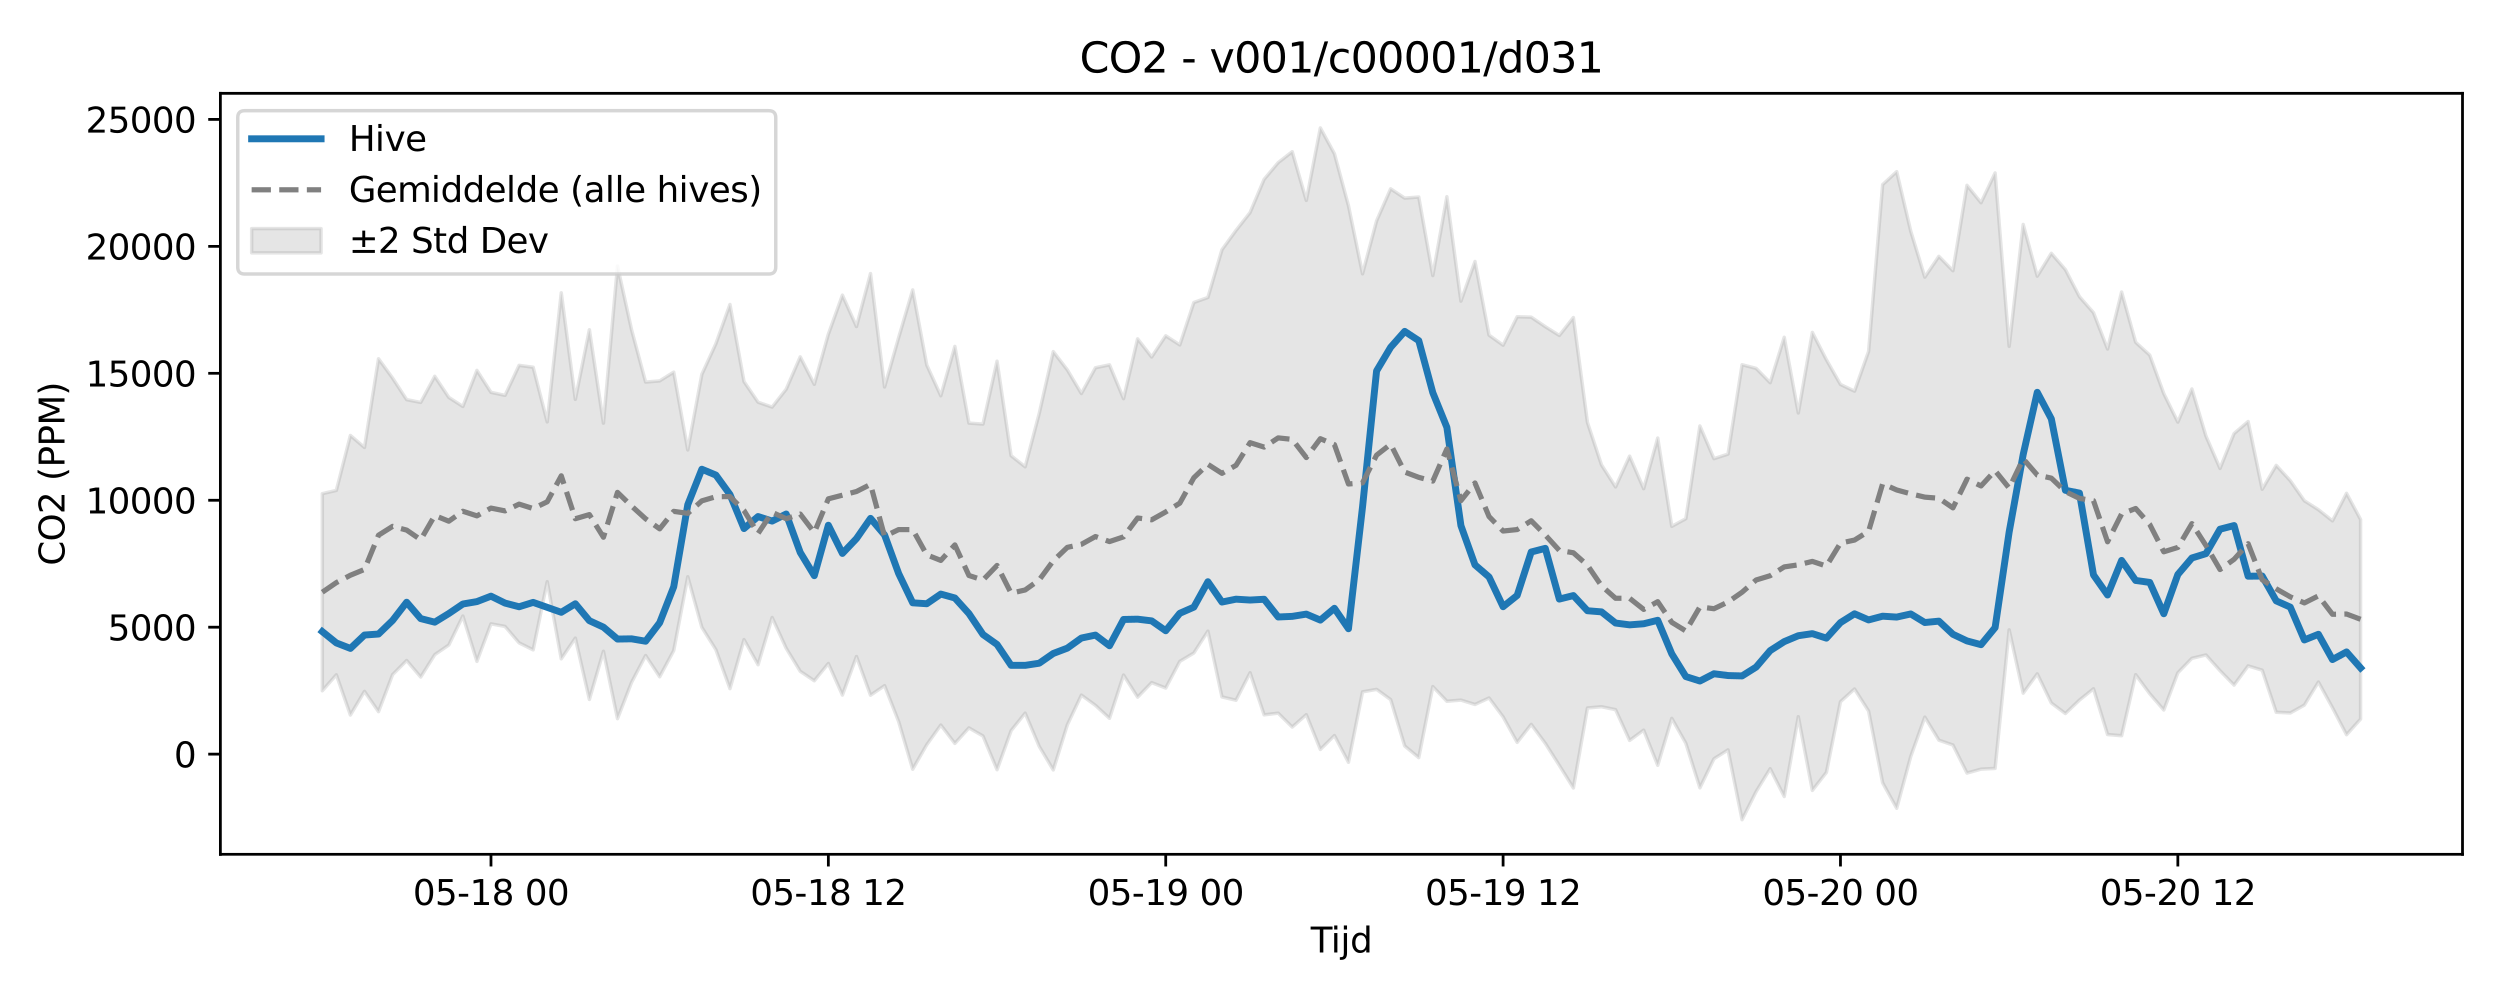 <?xml version="1.0" encoding="utf-8" standalone="no"?>
<!DOCTYPE svg PUBLIC "-//W3C//DTD SVG 1.1//EN"
  "http://www.w3.org/Graphics/SVG/1.1/DTD/svg11.dtd">
<svg xmlns:xlink="http://www.w3.org/1999/xlink" width="720pt" height="288pt" viewBox="0 0 720 288" xmlns="http://www.w3.org/2000/svg" version="1.1">
 <defs>
  <style type="text/css">*{stroke-linejoin: round; stroke-linecap: butt}</style>
 </defs>
 <g id="figure_1">
  <g id="patch_1">
   <path d="M 0 288 
L 720 288 
L 720 0 
L 0 0 
z
" style="fill: #ffffff"/>
  </g>
  <g id="axes_1">
   <g id="patch_2">
    <path d="M 63.47 246.04 
L 709.2 246.04 
L 709.2 26.88 
L 63.47 26.88 
z
" style="fill: #ffffff"/>
   </g>
   <g id="FillBetweenPolyCollection_1">
    <defs>
     <path id="m72b18e88ac" d="M 92.821 -145.824 
L 92.821 -89.055 
L 96.87 -93.659 
L 100.918 -82.068 
L 104.967 -88.889 
L 109.015 -83.044 
L 113.064 -93.699 
L 117.112 -97.769 
L 121.161 -93.007 
L 125.209 -99.449 
L 129.258 -102.237 
L 133.306 -110.585 
L 137.354 -97.53 
L 141.403 -108.329 
L 145.451 -107.587 
L 149.5 -102.848 
L 153.548 -100.839 
L 157.597 -120.483 
L 161.645 -98.254 
L 165.694 -104.23 
L 169.742 -86.56 
L 173.791 -100.439 
L 177.839 -81.02 
L 181.888 -91.46 
L 185.936 -99.202 
L 189.984 -93.084 
L 194.033 -100.635 
L 198.081 -121.901 
L 202.13 -107.332 
L 206.178 -100.878 
L 210.227 -89.664 
L 214.275 -103.794 
L 218.324 -96.547 
L 222.372 -110.166 
L 226.421 -101.303 
L 230.469 -94.665 
L 234.518 -91.937 
L 238.566 -96.917 
L 242.615 -87.817 
L 246.663 -98.923 
L 250.711 -87.777 
L 254.76 -90.524 
L 258.808 -80.199 
L 262.857 -66.461 
L 266.905 -73.517 
L 270.954 -79.181 
L 275.002 -73.886 
L 279.051 -78.369 
L 283.099 -76.031 
L 287.148 -66.316 
L 291.196 -77.562 
L 295.245 -82.614 
L 299.293 -73.052 
L 303.341 -66.254 
L 307.39 -79.234 
L 311.438 -87.808 
L 315.487 -84.859 
L 319.535 -81.122 
L 323.584 -93.588 
L 327.632 -87.216 
L 331.681 -91.41 
L 335.729 -89.843 
L 339.778 -97.516 
L 343.826 -99.936 
L 347.875 -106.224 
L 351.923 -87.286 
L 355.972 -86.328 
L 360.02 -94.248 
L 364.068 -82.12 
L 368.117 -82.609 
L 372.165 -78.605 
L 376.214 -82.175 
L 380.262 -72.155 
L 384.311 -76.164 
L 388.359 -68.456 
L 392.408 -88.748 
L 396.456 -89.458 
L 400.505 -86.519 
L 404.553 -73.166 
L 408.602 -69.797 
L 412.65 -90.266 
L 416.698 -86.031 
L 420.747 -86.37 
L 424.795 -85.11 
L 428.844 -86.986 
L 432.892 -81.545 
L 436.941 -74.192 
L 440.989 -79.374 
L 445.038 -73.929 
L 449.086 -67.56 
L 453.135 -61.059 
L 457.183 -84.101 
L 461.232 -84.454 
L 465.28 -83.622 
L 469.329 -74.751 
L 473.377 -77.722 
L 477.425 -67.595 
L 481.474 -81.113 
L 485.522 -73.929 
L 489.571 -61.102 
L 493.619 -69.465 
L 497.668 -72.034 
L 501.716 -51.922 
L 505.765 -60.014 
L 509.813 -66.614 
L 513.862 -58.599 
L 517.91 -81.599 
L 521.959 -60.363 
L 526.007 -65.543 
L 530.055 -85.899 
L 534.104 -89.575 
L 538.152 -83.207 
L 542.201 -62.55 
L 546.249 -55.211 
L 550.298 -70.146 
L 554.346 -81.474 
L 558.395 -74.827 
L 562.443 -73.436 
L 566.492 -65.36 
L 570.54 -66.485 
L 574.589 -66.693 
L 578.637 -106.612 
L 582.686 -88.374 
L 586.734 -93.929 
L 590.782 -85.542 
L 594.831 -82.501 
L 598.879 -86.371 
L 602.928 -89.632 
L 606.976 -76.45 
L 611.025 -76.111 
L 615.073 -93.694 
L 619.122 -88.212 
L 623.17 -83.514 
L 627.219 -94.234 
L 631.267 -98.406 
L 635.316 -99.361 
L 639.364 -94.85 
L 643.412 -90.69 
L 647.461 -96.217 
L 651.509 -94.987 
L 655.558 -82.861 
L 659.606 -82.663 
L 663.655 -84.932 
L 667.703 -91.57 
L 671.752 -84.173 
L 675.8 -76.395 
L 679.849 -80.91 
L 679.849 -138.381 
L 679.849 -138.381 
L 675.8 -145.929 
L 671.752 -137.996 
L 667.703 -141.203 
L 663.655 -143.785 
L 659.606 -149.553 
L 655.558 -153.973 
L 651.509 -147.088 
L 647.461 -166.603 
L 643.412 -163.147 
L 639.364 -153.09 
L 635.316 -162.413 
L 631.267 -175.978 
L 627.219 -166.436 
L 623.17 -174.653 
L 619.122 -185.731 
L 615.073 -189.414 
L 611.025 -203.903 
L 606.976 -187.479 
L 602.928 -197.944 
L 598.879 -202.563 
L 594.831 -210.353 
L 590.782 -215.051 
L 586.734 -208.463 
L 582.686 -223.364 
L 578.637 -188.247 
L 574.589 -238.2 
L 570.54 -229.614 
L 566.492 -234.632 
L 562.443 -210.027 
L 558.395 -214.175 
L 554.346 -208.177 
L 550.298 -221.421 
L 546.249 -238.566 
L 542.201 -234.833 
L 538.152 -186.787 
L 534.104 -175.344 
L 530.055 -177.281 
L 526.007 -184.387 
L 521.959 -192.275 
L 517.91 -169.054 
L 513.862 -190.867 
L 509.813 -177.779 
L 505.765 -181.912 
L 501.716 -182.961 
L 497.668 -157.22 
L 493.619 -155.908 
L 489.571 -165.325 
L 485.522 -138.614 
L 481.474 -136.411 
L 477.425 -161.848 
L 473.377 -147.257 
L 469.329 -156.633 
L 465.28 -147.765 
L 461.232 -154.11 
L 457.183 -166.331 
L 453.135 -196.543 
L 449.086 -191.392 
L 445.038 -193.918 
L 440.989 -196.663 
L 436.941 -196.776 
L 432.892 -188.581 
L 428.844 -191.485 
L 424.795 -212.697 
L 420.747 -201.266 
L 416.698 -231.356 
L 412.65 -208.63 
L 408.602 -231.254 
L 404.553 -230.943 
L 400.505 -233.622 
L 396.456 -224.385 
L 392.408 -209.137 
L 388.359 -228.761 
L 384.311 -243.737 
L 380.262 -251.158 
L 376.214 -230.273 
L 372.165 -244.318 
L 368.117 -241.168 
L 364.068 -236.359 
L 360.02 -226.787 
L 355.972 -221.652 
L 351.923 -216.065 
L 347.875 -202.329 
L 343.826 -200.881 
L 339.778 -188.663 
L 335.729 -191.295 
L 331.681 -185.186 
L 327.632 -190.414 
L 323.584 -173.18 
L 319.535 -182.927 
L 315.487 -182.089 
L 311.438 -174.662 
L 307.39 -181.482 
L 303.341 -186.734 
L 299.293 -168.914 
L 295.245 -153.559 
L 291.196 -156.76 
L 287.148 -183.981 
L 283.099 -165.867 
L 279.051 -166.149 
L 275.002 -188.239 
L 270.954 -174.011 
L 266.905 -182.89 
L 262.857 -204.506 
L 258.808 -190.762 
L 254.76 -176.538 
L 250.711 -209.213 
L 246.663 -193.962 
L 242.615 -203.001 
L 238.566 -191.752 
L 234.518 -177.324 
L 230.469 -185.228 
L 226.421 -175.91 
L 222.372 -170.759 
L 218.324 -172.167 
L 214.275 -178.106 
L 210.227 -200.317 
L 206.178 -189.018 
L 202.13 -180.179 
L 198.081 -158.406 
L 194.033 -180.827 
L 189.984 -178.303 
L 185.936 -177.964 
L 181.888 -193.054 
L 177.839 -211.368 
L 173.791 -166.115 
L 169.742 -193.038 
L 165.694 -172.988 
L 161.645 -203.676 
L 157.597 -166.486 
L 153.548 -182.236 
L 149.5 -182.776 
L 145.451 -174.138 
L 141.403 -175.008 
L 137.354 -181.33 
L 133.306 -170.932 
L 129.258 -173.553 
L 125.209 -179.624 
L 121.161 -172.102 
L 117.112 -172.906 
L 113.064 -179.115 
L 109.015 -184.678 
L 104.967 -159.123 
L 100.918 -162.596 
L 96.87 -146.766 
L 92.821 -145.824 
z
" style="stroke: #808080; stroke-opacity: 0.2"/>
    </defs>
    <g clip-path="url(#p573c118b3b)">
     <use xlink:href="#m72b18e88ac" x="0" y="288" style="fill: #808080; fill-opacity: 0.2; stroke: #808080; stroke-opacity: 0.2"/>
    </g>
   </g>
   <g id="matplotlib.axis_1">
    <g id="xtick_1">
     <g id="line2d_1">
      <defs>
       <path id="mfa27323610" d="M 0 0 
L 0 3.5 
" style="stroke: #000000; stroke-width: 0.8"/>
      </defs>
      <g>
       <use xlink:href="#mfa27323610" x="141.403" y="246.04" style="stroke: #000000; stroke-width: 0.8"/>
      </g>
     </g>
     <g id="text_1">
      <!-- 05-18 00 -->
      <g transform="translate(118.922 260.638) scale(0.1 -0.1)">
       <defs>
        <path id="DejaVuSans-30" d="M 2034 4250 
Q 1547 4250 1301 3770 
Q 1056 3291 1056 2328 
Q 1056 1369 1301 889 
Q 1547 409 2034 409 
Q 2525 409 2770 889 
Q 3016 1369 3016 2328 
Q 3016 3291 2770 3770 
Q 2525 4250 2034 4250 
z
M 2034 4750 
Q 2819 4750 3233 4129 
Q 3647 3509 3647 2328 
Q 3647 1150 3233 529 
Q 2819 -91 2034 -91 
Q 1250 -91 836 529 
Q 422 1150 422 2328 
Q 422 3509 836 4129 
Q 1250 4750 2034 4750 
z
" transform="scale(0.016)"/>
        <path id="DejaVuSans-35" d="M 691 4666 
L 3169 4666 
L 3169 4134 
L 1269 4134 
L 1269 2991 
Q 1406 3038 1543 3061 
Q 1681 3084 1819 3084 
Q 2600 3084 3056 2656 
Q 3513 2228 3513 1497 
Q 3513 744 3044 326 
Q 2575 -91 1722 -91 
Q 1428 -91 1123 -41 
Q 819 9 494 109 
L 494 744 
Q 775 591 1075 516 
Q 1375 441 1709 441 
Q 2250 441 2565 725 
Q 2881 1009 2881 1497 
Q 2881 1984 2565 2268 
Q 2250 2553 1709 2553 
Q 1456 2553 1204 2497 
Q 953 2441 691 2322 
L 691 4666 
z
" transform="scale(0.016)"/>
        <path id="DejaVuSans-2d" d="M 313 2009 
L 1997 2009 
L 1997 1497 
L 313 1497 
L 313 2009 
z
" transform="scale(0.016)"/>
        <path id="DejaVuSans-31" d="M 794 531 
L 1825 531 
L 1825 4091 
L 703 3866 
L 703 4441 
L 1819 4666 
L 2450 4666 
L 2450 531 
L 3481 531 
L 3481 0 
L 794 0 
L 794 531 
z
" transform="scale(0.016)"/>
        <path id="DejaVuSans-38" d="M 2034 2216 
Q 1584 2216 1326 1975 
Q 1069 1734 1069 1313 
Q 1069 891 1326 650 
Q 1584 409 2034 409 
Q 2484 409 2743 651 
Q 3003 894 3003 1313 
Q 3003 1734 2745 1975 
Q 2488 2216 2034 2216 
z
M 1403 2484 
Q 997 2584 770 2862 
Q 544 3141 544 3541 
Q 544 4100 942 4425 
Q 1341 4750 2034 4750 
Q 2731 4750 3128 4425 
Q 3525 4100 3525 3541 
Q 3525 3141 3298 2862 
Q 3072 2584 2669 2484 
Q 3125 2378 3379 2068 
Q 3634 1759 3634 1313 
Q 3634 634 3220 271 
Q 2806 -91 2034 -91 
Q 1263 -91 848 271 
Q 434 634 434 1313 
Q 434 1759 690 2068 
Q 947 2378 1403 2484 
z
M 1172 3481 
Q 1172 3119 1398 2916 
Q 1625 2713 2034 2713 
Q 2441 2713 2670 2916 
Q 2900 3119 2900 3481 
Q 2900 3844 2670 4047 
Q 2441 4250 2034 4250 
Q 1625 4250 1398 4047 
Q 1172 3844 1172 3481 
z
" transform="scale(0.016)"/>
        <path id="DejaVuSans-20" transform="scale(0.016)"/>
       </defs>
       <use xlink:href="#DejaVuSans-30"/>
       <use xlink:href="#DejaVuSans-35" transform="translate(63.623 0)"/>
       <use xlink:href="#DejaVuSans-2d" transform="translate(127.246 0)"/>
       <use xlink:href="#DejaVuSans-31" transform="translate(163.33 0)"/>
       <use xlink:href="#DejaVuSans-38" transform="translate(226.953 0)"/>
       <use xlink:href="#DejaVuSans-20" transform="translate(290.576 0)"/>
       <use xlink:href="#DejaVuSans-30" transform="translate(322.363 0)"/>
       <use xlink:href="#DejaVuSans-30" transform="translate(385.986 0)"/>
      </g>
     </g>
    </g>
    <g id="xtick_2">
     <g id="line2d_2">
      <g>
       <use xlink:href="#mfa27323610" x="238.566" y="246.04" style="stroke: #000000; stroke-width: 0.8"/>
      </g>
     </g>
     <g id="text_2">
      <!-- 05-18 12 -->
      <g transform="translate(216.086 260.638) scale(0.1 -0.1)">
       <defs>
        <path id="DejaVuSans-32" d="M 1228 531 
L 3431 531 
L 3431 0 
L 469 0 
L 469 531 
Q 828 903 1448 1529 
Q 2069 2156 2228 2338 
Q 2531 2678 2651 2914 
Q 2772 3150 2772 3378 
Q 2772 3750 2511 3984 
Q 2250 4219 1831 4219 
Q 1534 4219 1204 4116 
Q 875 4013 500 3803 
L 500 4441 
Q 881 4594 1212 4672 
Q 1544 4750 1819 4750 
Q 2544 4750 2975 4387 
Q 3406 4025 3406 3419 
Q 3406 3131 3298 2873 
Q 3191 2616 2906 2266 
Q 2828 2175 2409 1742 
Q 1991 1309 1228 531 
z
" transform="scale(0.016)"/>
       </defs>
       <use xlink:href="#DejaVuSans-30"/>
       <use xlink:href="#DejaVuSans-35" transform="translate(63.623 0)"/>
       <use xlink:href="#DejaVuSans-2d" transform="translate(127.246 0)"/>
       <use xlink:href="#DejaVuSans-31" transform="translate(163.33 0)"/>
       <use xlink:href="#DejaVuSans-38" transform="translate(226.953 0)"/>
       <use xlink:href="#DejaVuSans-20" transform="translate(290.576 0)"/>
       <use xlink:href="#DejaVuSans-31" transform="translate(322.363 0)"/>
       <use xlink:href="#DejaVuSans-32" transform="translate(385.986 0)"/>
      </g>
     </g>
    </g>
    <g id="xtick_3">
     <g id="line2d_3">
      <g>
       <use xlink:href="#mfa27323610" x="335.729" y="246.04" style="stroke: #000000; stroke-width: 0.8"/>
      </g>
     </g>
     <g id="text_3">
      <!-- 05-19 00 -->
      <g transform="translate(313.249 260.638) scale(0.1 -0.1)">
       <defs>
        <path id="DejaVuSans-39" d="M 703 97 
L 703 672 
Q 941 559 1184 500 
Q 1428 441 1663 441 
Q 2288 441 2617 861 
Q 2947 1281 2994 2138 
Q 2813 1869 2534 1725 
Q 2256 1581 1919 1581 
Q 1219 1581 811 2004 
Q 403 2428 403 3163 
Q 403 3881 828 4315 
Q 1253 4750 1959 4750 
Q 2769 4750 3195 4129 
Q 3622 3509 3622 2328 
Q 3622 1225 3098 567 
Q 2575 -91 1691 -91 
Q 1453 -91 1209 -44 
Q 966 3 703 97 
z
M 1959 2075 
Q 2384 2075 2632 2365 
Q 2881 2656 2881 3163 
Q 2881 3666 2632 3958 
Q 2384 4250 1959 4250 
Q 1534 4250 1286 3958 
Q 1038 3666 1038 3163 
Q 1038 2656 1286 2365 
Q 1534 2075 1959 2075 
z
" transform="scale(0.016)"/>
       </defs>
       <use xlink:href="#DejaVuSans-30"/>
       <use xlink:href="#DejaVuSans-35" transform="translate(63.623 0)"/>
       <use xlink:href="#DejaVuSans-2d" transform="translate(127.246 0)"/>
       <use xlink:href="#DejaVuSans-31" transform="translate(163.33 0)"/>
       <use xlink:href="#DejaVuSans-39" transform="translate(226.953 0)"/>
       <use xlink:href="#DejaVuSans-20" transform="translate(290.576 0)"/>
       <use xlink:href="#DejaVuSans-30" transform="translate(322.363 0)"/>
       <use xlink:href="#DejaVuSans-30" transform="translate(385.986 0)"/>
      </g>
     </g>
    </g>
    <g id="xtick_4">
     <g id="line2d_4">
      <g>
       <use xlink:href="#mfa27323610" x="432.892" y="246.04" style="stroke: #000000; stroke-width: 0.8"/>
      </g>
     </g>
     <g id="text_4">
      <!-- 05-19 12 -->
      <g transform="translate(410.412 260.638) scale(0.1 -0.1)">
       <use xlink:href="#DejaVuSans-30"/>
       <use xlink:href="#DejaVuSans-35" transform="translate(63.623 0)"/>
       <use xlink:href="#DejaVuSans-2d" transform="translate(127.246 0)"/>
       <use xlink:href="#DejaVuSans-31" transform="translate(163.33 0)"/>
       <use xlink:href="#DejaVuSans-39" transform="translate(226.953 0)"/>
       <use xlink:href="#DejaVuSans-20" transform="translate(290.576 0)"/>
       <use xlink:href="#DejaVuSans-31" transform="translate(322.363 0)"/>
       <use xlink:href="#DejaVuSans-32" transform="translate(385.986 0)"/>
      </g>
     </g>
    </g>
    <g id="xtick_5">
     <g id="line2d_5">
      <g>
       <use xlink:href="#mfa27323610" x="530.055" y="246.04" style="stroke: #000000; stroke-width: 0.8"/>
      </g>
     </g>
     <g id="text_5">
      <!-- 05-20 00 -->
      <g transform="translate(507.575 260.638) scale(0.1 -0.1)">
       <use xlink:href="#DejaVuSans-30"/>
       <use xlink:href="#DejaVuSans-35" transform="translate(63.623 0)"/>
       <use xlink:href="#DejaVuSans-2d" transform="translate(127.246 0)"/>
       <use xlink:href="#DejaVuSans-32" transform="translate(163.33 0)"/>
       <use xlink:href="#DejaVuSans-30" transform="translate(226.953 0)"/>
       <use xlink:href="#DejaVuSans-20" transform="translate(290.576 0)"/>
       <use xlink:href="#DejaVuSans-30" transform="translate(322.363 0)"/>
       <use xlink:href="#DejaVuSans-30" transform="translate(385.986 0)"/>
      </g>
     </g>
    </g>
    <g id="xtick_6">
     <g id="line2d_6">
      <g>
       <use xlink:href="#mfa27323610" x="627.219" y="246.04" style="stroke: #000000; stroke-width: 0.8"/>
      </g>
     </g>
     <g id="text_6">
      <!-- 05-20 12 -->
      <g transform="translate(604.738 260.638) scale(0.1 -0.1)">
       <use xlink:href="#DejaVuSans-30"/>
       <use xlink:href="#DejaVuSans-35" transform="translate(63.623 0)"/>
       <use xlink:href="#DejaVuSans-2d" transform="translate(127.246 0)"/>
       <use xlink:href="#DejaVuSans-32" transform="translate(163.33 0)"/>
       <use xlink:href="#DejaVuSans-30" transform="translate(226.953 0)"/>
       <use xlink:href="#DejaVuSans-20" transform="translate(290.576 0)"/>
       <use xlink:href="#DejaVuSans-31" transform="translate(322.363 0)"/>
       <use xlink:href="#DejaVuSans-32" transform="translate(385.986 0)"/>
      </g>
     </g>
    </g>
    <g id="text_7">
     <!-- Tijd -->
     <g transform="translate(377.485 274.317) scale(0.1 -0.1)">
      <defs>
       <path id="DejaVuSans-54" d="M -19 4666 
L 3928 4666 
L 3928 4134 
L 2272 4134 
L 2272 0 
L 1638 0 
L 1638 4134 
L -19 4134 
L -19 4666 
z
" transform="scale(0.016)"/>
       <path id="DejaVuSans-69" d="M 603 3500 
L 1178 3500 
L 1178 0 
L 603 0 
L 603 3500 
z
M 603 4863 
L 1178 4863 
L 1178 4134 
L 603 4134 
L 603 4863 
z
" transform="scale(0.016)"/>
       <path id="DejaVuSans-6a" d="M 603 3500 
L 1178 3500 
L 1178 -63 
Q 1178 -731 923 -1031 
Q 669 -1331 103 -1331 
L -116 -1331 
L -116 -844 
L 38 -844 
Q 366 -844 484 -692 
Q 603 -541 603 -63 
L 603 3500 
z
M 603 4863 
L 1178 4863 
L 1178 4134 
L 603 4134 
L 603 4863 
z
" transform="scale(0.016)"/>
       <path id="DejaVuSans-64" d="M 2906 2969 
L 2906 4863 
L 3481 4863 
L 3481 0 
L 2906 0 
L 2906 525 
Q 2725 213 2448 61 
Q 2172 -91 1784 -91 
Q 1150 -91 751 415 
Q 353 922 353 1747 
Q 353 2572 751 3078 
Q 1150 3584 1784 3584 
Q 2172 3584 2448 3432 
Q 2725 3281 2906 2969 
z
M 947 1747 
Q 947 1113 1208 752 
Q 1469 391 1925 391 
Q 2381 391 2643 752 
Q 2906 1113 2906 1747 
Q 2906 2381 2643 2742 
Q 2381 3103 1925 3103 
Q 1469 3103 1208 2742 
Q 947 2381 947 1747 
z
" transform="scale(0.016)"/>
      </defs>
      <use xlink:href="#DejaVuSans-54"/>
      <use xlink:href="#DejaVuSans-69" transform="translate(57.959 0)"/>
      <use xlink:href="#DejaVuSans-6a" transform="translate(85.742 0)"/>
      <use xlink:href="#DejaVuSans-64" transform="translate(113.525 0)"/>
     </g>
    </g>
   </g>
   <g id="matplotlib.axis_2">
    <g id="ytick_1">
     <g id="line2d_7">
      <defs>
       <path id="me5b6207fb0" d="M 0 0 
L -3.5 0 
" style="stroke: #000000; stroke-width: 0.8"/>
      </defs>
      <g>
       <use xlink:href="#me5b6207fb0" x="63.47" y="217.197" style="stroke: #000000; stroke-width: 0.8"/>
      </g>
     </g>
     <g id="text_8">
      <!-- 0 -->
      <g transform="translate(50.108 220.996) scale(0.1 -0.1)">
       <use xlink:href="#DejaVuSans-30"/>
      </g>
     </g>
    </g>
    <g id="ytick_2">
     <g id="line2d_8">
      <g>
       <use xlink:href="#me5b6207fb0" x="63.47" y="180.635" style="stroke: #000000; stroke-width: 0.8"/>
      </g>
     </g>
     <g id="text_9">
      <!-- 5000 -->
      <g transform="translate(31.02 184.434) scale(0.1 -0.1)">
       <use xlink:href="#DejaVuSans-35"/>
       <use xlink:href="#DejaVuSans-30" transform="translate(63.623 0)"/>
       <use xlink:href="#DejaVuSans-30" transform="translate(127.246 0)"/>
       <use xlink:href="#DejaVuSans-30" transform="translate(190.869 0)"/>
      </g>
     </g>
    </g>
    <g id="ytick_3">
     <g id="line2d_9">
      <g>
       <use xlink:href="#me5b6207fb0" x="63.47" y="144.074" style="stroke: #000000; stroke-width: 0.8"/>
      </g>
     </g>
     <g id="text_10">
      <!-- 10000 -->
      <g transform="translate(24.657 147.873) scale(0.1 -0.1)">
       <use xlink:href="#DejaVuSans-31"/>
       <use xlink:href="#DejaVuSans-30" transform="translate(63.623 0)"/>
       <use xlink:href="#DejaVuSans-30" transform="translate(127.246 0)"/>
       <use xlink:href="#DejaVuSans-30" transform="translate(190.869 0)"/>
       <use xlink:href="#DejaVuSans-30" transform="translate(254.492 0)"/>
      </g>
     </g>
    </g>
    <g id="ytick_4">
     <g id="line2d_10">
      <g>
       <use xlink:href="#me5b6207fb0" x="63.47" y="107.512" style="stroke: #000000; stroke-width: 0.8"/>
      </g>
     </g>
     <g id="text_11">
      <!-- 15000 -->
      <g transform="translate(24.657 111.312) scale(0.1 -0.1)">
       <use xlink:href="#DejaVuSans-31"/>
       <use xlink:href="#DejaVuSans-35" transform="translate(63.623 0)"/>
       <use xlink:href="#DejaVuSans-30" transform="translate(127.246 0)"/>
       <use xlink:href="#DejaVuSans-30" transform="translate(190.869 0)"/>
       <use xlink:href="#DejaVuSans-30" transform="translate(254.492 0)"/>
      </g>
     </g>
    </g>
    <g id="ytick_5">
     <g id="line2d_11">
      <g>
       <use xlink:href="#me5b6207fb0" x="63.47" y="70.951" style="stroke: #000000; stroke-width: 0.8"/>
      </g>
     </g>
     <g id="text_12">
      <!-- 20000 -->
      <g transform="translate(24.657 74.75) scale(0.1 -0.1)">
       <use xlink:href="#DejaVuSans-32"/>
       <use xlink:href="#DejaVuSans-30" transform="translate(63.623 0)"/>
       <use xlink:href="#DejaVuSans-30" transform="translate(127.246 0)"/>
       <use xlink:href="#DejaVuSans-30" transform="translate(190.869 0)"/>
       <use xlink:href="#DejaVuSans-30" transform="translate(254.492 0)"/>
      </g>
     </g>
    </g>
    <g id="ytick_6">
     <g id="line2d_12">
      <g>
       <use xlink:href="#me5b6207fb0" x="63.47" y="34.39" style="stroke: #000000; stroke-width: 0.8"/>
      </g>
     </g>
     <g id="text_13">
      <!-- 25000 -->
      <g transform="translate(24.657 38.189) scale(0.1 -0.1)">
       <use xlink:href="#DejaVuSans-32"/>
       <use xlink:href="#DejaVuSans-35" transform="translate(63.623 0)"/>
       <use xlink:href="#DejaVuSans-30" transform="translate(127.246 0)"/>
       <use xlink:href="#DejaVuSans-30" transform="translate(190.869 0)"/>
       <use xlink:href="#DejaVuSans-30" transform="translate(254.492 0)"/>
      </g>
     </g>
    </g>
    <g id="text_14">
     <!-- CO2 (PPM) -->
     <g transform="translate(18.578 162.903) rotate(-90) scale(0.1 -0.1)">
      <defs>
       <path id="DejaVuSans-43" d="M 4122 4306 
L 4122 3641 
Q 3803 3938 3442 4084 
Q 3081 4231 2675 4231 
Q 1875 4231 1450 3742 
Q 1025 3253 1025 2328 
Q 1025 1406 1450 917 
Q 1875 428 2675 428 
Q 3081 428 3442 575 
Q 3803 722 4122 1019 
L 4122 359 
Q 3791 134 3420 21 
Q 3050 -91 2638 -91 
Q 1578 -91 968 557 
Q 359 1206 359 2328 
Q 359 3453 968 4101 
Q 1578 4750 2638 4750 
Q 3056 4750 3426 4639 
Q 3797 4528 4122 4306 
z
" transform="scale(0.016)"/>
       <path id="DejaVuSans-4f" d="M 2522 4238 
Q 1834 4238 1429 3725 
Q 1025 3213 1025 2328 
Q 1025 1447 1429 934 
Q 1834 422 2522 422 
Q 3209 422 3611 934 
Q 4013 1447 4013 2328 
Q 4013 3213 3611 3725 
Q 3209 4238 2522 4238 
z
M 2522 4750 
Q 3503 4750 4090 4092 
Q 4678 3434 4678 2328 
Q 4678 1225 4090 567 
Q 3503 -91 2522 -91 
Q 1538 -91 948 565 
Q 359 1222 359 2328 
Q 359 3434 948 4092 
Q 1538 4750 2522 4750 
z
" transform="scale(0.016)"/>
       <path id="DejaVuSans-28" d="M 1984 4856 
Q 1566 4138 1362 3434 
Q 1159 2731 1159 2009 
Q 1159 1288 1364 580 
Q 1569 -128 1984 -844 
L 1484 -844 
Q 1016 -109 783 600 
Q 550 1309 550 2009 
Q 550 2706 781 3412 
Q 1013 4119 1484 4856 
L 1984 4856 
z
" transform="scale(0.016)"/>
       <path id="DejaVuSans-50" d="M 1259 4147 
L 1259 2394 
L 2053 2394 
Q 2494 2394 2734 2622 
Q 2975 2850 2975 3272 
Q 2975 3691 2734 3919 
Q 2494 4147 2053 4147 
L 1259 4147 
z
M 628 4666 
L 2053 4666 
Q 2838 4666 3239 4311 
Q 3641 3956 3641 3272 
Q 3641 2581 3239 2228 
Q 2838 1875 2053 1875 
L 1259 1875 
L 1259 0 
L 628 0 
L 628 4666 
z
" transform="scale(0.016)"/>
       <path id="DejaVuSans-4d" d="M 628 4666 
L 1569 4666 
L 2759 1491 
L 3956 4666 
L 4897 4666 
L 4897 0 
L 4281 0 
L 4281 4097 
L 3078 897 
L 2444 897 
L 1241 4097 
L 1241 0 
L 628 0 
L 628 4666 
z
" transform="scale(0.016)"/>
       <path id="DejaVuSans-29" d="M 513 4856 
L 1013 4856 
Q 1481 4119 1714 3412 
Q 1947 2706 1947 2009 
Q 1947 1309 1714 600 
Q 1481 -109 1013 -844 
L 513 -844 
Q 928 -128 1133 580 
Q 1338 1288 1338 2009 
Q 1338 2731 1133 3434 
Q 928 4138 513 4856 
z
" transform="scale(0.016)"/>
      </defs>
      <use xlink:href="#DejaVuSans-43"/>
      <use xlink:href="#DejaVuSans-4f" transform="translate(69.824 0)"/>
      <use xlink:href="#DejaVuSans-32" transform="translate(148.535 0)"/>
      <use xlink:href="#DejaVuSans-20" transform="translate(212.158 0)"/>
      <use xlink:href="#DejaVuSans-28" transform="translate(243.945 0)"/>
      <use xlink:href="#DejaVuSans-50" transform="translate(282.959 0)"/>
      <use xlink:href="#DejaVuSans-50" transform="translate(343.262 0)"/>
      <use xlink:href="#DejaVuSans-4d" transform="translate(403.564 0)"/>
      <use xlink:href="#DejaVuSans-29" transform="translate(489.844 0)"/>
     </g>
    </g>
   </g>
   <g id="line2d_13">
    <path d="M 92.821 181.9 
L 96.87 185.166 
L 100.918 186.741 
L 104.967 182.89 
L 109.015 182.602 
L 113.064 178.693 
L 117.112 173.447 
L 121.161 178.154 
L 125.209 179.185 
L 129.258 176.696 
L 133.306 173.954 
L 137.354 173.26 
L 141.403 171.695 
L 145.451 173.689 
L 149.5 174.749 
L 153.548 173.486 
L 161.645 176.343 
L 165.694 173.888 
L 169.742 178.76 
L 173.791 180.621 
L 177.839 184.05 
L 181.888 183.982 
L 185.936 184.672 
L 189.984 179.356 
L 194.033 168.987 
L 198.081 145.336 
L 202.13 135.142 
L 206.178 136.823 
L 210.227 142.412 
L 214.275 152.225 
L 218.324 148.763 
L 222.372 150.07 
L 226.421 148.04 
L 230.469 159.108 
L 234.518 165.789 
L 238.566 151.269 
L 242.615 159.386 
L 246.663 155.115 
L 250.711 149.295 
L 254.76 154.072 
L 258.808 165.17 
L 262.857 173.611 
L 266.905 173.876 
L 270.954 171.095 
L 275.002 172.221 
L 279.051 176.704 
L 283.099 182.736 
L 287.148 185.61 
L 291.196 191.618 
L 295.245 191.623 
L 299.293 191.006 
L 303.341 188.199 
L 307.39 186.663 
L 311.438 183.758 
L 315.487 182.907 
L 319.535 185.976 
L 323.584 178.405 
L 327.632 178.322 
L 331.681 178.812 
L 335.729 181.656 
L 339.778 176.631 
L 343.826 174.859 
L 347.875 167.541 
L 351.923 173.391 
L 355.972 172.565 
L 360.02 172.814 
L 364.068 172.589 
L 368.117 177.692 
L 372.165 177.515 
L 376.214 176.867 
L 380.262 178.59 
L 384.311 175.195 
L 388.359 181.072 
L 392.408 146.002 
L 396.456 106.823 
L 400.505 100.017 
L 404.553 95.442 
L 408.602 98.097 
L 412.65 113.094 
L 416.698 123.075 
L 420.747 151.381 
L 424.795 162.688 
L 428.844 166.167 
L 432.892 174.731 
L 436.941 171.488 
L 440.989 158.976 
L 445.038 157.928 
L 449.086 172.536 
L 453.135 171.527 
L 457.183 175.892 
L 461.232 176.219 
L 465.28 179.434 
L 469.329 179.96 
L 473.377 179.646 
L 477.425 178.641 
L 481.474 188.311 
L 485.522 194.855 
L 489.571 196.135 
L 493.619 194.041 
L 497.668 194.56 
L 501.716 194.665 
L 505.765 192.12 
L 509.813 187.377 
L 513.862 184.786 
L 517.91 183.087 
L 521.959 182.488 
L 526.007 183.782 
L 530.055 179.307 
L 534.104 176.772 
L 538.152 178.537 
L 542.201 177.464 
L 546.249 177.718 
L 550.298 176.818 
L 554.346 179.287 
L 558.395 178.888 
L 562.443 182.673 
L 566.492 184.586 
L 570.54 185.666 
L 574.589 180.745 
L 578.637 153.217 
L 582.686 130.858 
L 586.734 112.989 
L 590.782 120.626 
L 594.831 141.207 
L 598.879 142.009 
L 602.928 165.587 
L 606.976 171.353 
L 611.025 161.406 
L 615.073 167.177 
L 619.122 167.731 
L 623.17 176.755 
L 627.219 165.448 
L 631.267 160.697 
L 635.316 159.449 
L 639.364 152.41 
L 643.412 151.362 
L 647.461 165.952 
L 651.509 165.899 
L 655.558 173.052 
L 659.606 174.856 
L 663.655 184.304 
L 667.703 182.678 
L 671.752 189.951 
L 675.8 187.757 
L 679.849 192.359 
L 679.849 192.359 
" clip-path="url(#p573c118b3b)" style="fill: none; stroke: #1f77b4; stroke-width: 2; stroke-linecap: square"/>
   </g>
   <g id="line2d_14">
    <path d="M 92.821 170.56 
L 96.87 167.788 
L 100.918 165.668 
L 104.967 163.994 
L 109.015 154.139 
L 113.064 151.593 
L 117.112 152.662 
L 121.161 155.446 
L 125.209 148.464 
L 129.258 150.105 
L 133.306 147.241 
L 137.354 148.57 
L 141.403 146.331 
L 145.451 147.138 
L 149.5 145.188 
L 153.548 146.463 
L 157.597 144.516 
L 161.645 137.035 
L 165.694 149.391 
L 169.742 148.201 
L 173.791 154.723 
L 177.839 141.806 
L 181.888 145.743 
L 185.936 149.417 
L 189.984 152.307 
L 194.033 147.269 
L 198.081 147.846 
L 202.13 144.245 
L 206.178 143.052 
L 210.227 143.009 
L 214.275 147.05 
L 218.324 153.643 
L 222.372 147.538 
L 226.421 149.394 
L 230.469 148.053 
L 234.518 153.37 
L 238.566 143.665 
L 246.663 141.557 
L 250.711 139.505 
L 254.76 154.469 
L 258.808 152.52 
L 262.857 152.516 
L 266.905 159.796 
L 270.954 161.404 
L 275.002 156.937 
L 279.051 165.741 
L 283.099 167.051 
L 287.148 162.851 
L 291.196 170.839 
L 295.245 169.914 
L 299.293 167.017 
L 303.341 161.506 
L 307.39 157.642 
L 311.438 156.765 
L 315.487 154.526 
L 319.535 155.976 
L 323.584 154.616 
L 327.632 149.185 
L 331.681 149.702 
L 335.729 147.431 
L 339.778 144.91 
L 343.826 137.591 
L 347.875 133.724 
L 351.923 136.325 
L 355.972 134.01 
L 360.02 127.483 
L 364.068 128.761 
L 368.117 126.111 
L 372.165 126.539 
L 376.214 131.776 
L 380.262 126.343 
L 384.311 128.05 
L 388.359 139.391 
L 392.408 139.058 
L 396.456 131.078 
L 400.505 127.929 
L 404.553 135.946 
L 408.602 137.475 
L 412.65 138.552 
L 416.698 129.307 
L 420.747 144.182 
L 424.795 139.097 
L 428.844 148.764 
L 432.892 152.937 
L 436.941 152.516 
L 440.989 149.982 
L 445.038 154.077 
L 449.086 158.524 
L 453.135 159.199 
L 457.183 162.784 
L 461.232 168.718 
L 465.28 172.306 
L 469.329 172.308 
L 473.377 175.511 
L 477.425 173.278 
L 481.474 179.238 
L 485.522 181.728 
L 489.571 174.786 
L 493.619 175.313 
L 497.668 173.373 
L 501.716 170.558 
L 505.765 167.037 
L 509.813 165.803 
L 513.862 163.267 
L 517.91 162.673 
L 521.959 161.681 
L 526.007 163.035 
L 530.055 156.41 
L 534.104 155.54 
L 538.152 153.003 
L 542.201 139.308 
L 546.249 141.111 
L 550.298 142.216 
L 554.346 143.174 
L 558.395 143.499 
L 562.443 146.268 
L 566.492 138.004 
L 570.54 139.951 
L 574.589 135.554 
L 578.637 140.571 
L 582.686 132.131 
L 586.734 136.804 
L 590.782 137.704 
L 594.831 141.573 
L 598.879 143.533 
L 602.928 144.212 
L 606.976 156.036 
L 611.025 147.993 
L 615.073 146.446 
L 619.122 151.028 
L 623.17 158.917 
L 627.219 157.665 
L 631.267 150.808 
L 635.316 157.113 
L 639.364 164.03 
L 643.412 161.082 
L 647.461 156.59 
L 651.509 166.963 
L 655.558 169.583 
L 659.606 171.892 
L 663.655 173.641 
L 667.703 171.613 
L 671.752 176.915 
L 675.8 176.838 
L 679.849 178.355 
L 679.849 178.355 
" clip-path="url(#p573c118b3b)" style="fill: none; stroke-dasharray: 5.55,2.4; stroke-dashoffset: 0; stroke: #808080; stroke-width: 1.5"/>
   </g>
   <g id="patch_3">
    <path d="M 63.47 246.04 
L 63.47 26.88 
" style="fill: none; stroke: #000000; stroke-width: 0.8; stroke-linejoin: miter; stroke-linecap: square"/>
   </g>
   <g id="patch_4">
    <path d="M 709.2 246.04 
L 709.2 26.88 
" style="fill: none; stroke: #000000; stroke-width: 0.8; stroke-linejoin: miter; stroke-linecap: square"/>
   </g>
   <g id="patch_5">
    <path d="M 63.47 246.04 
L 709.2 246.04 
" style="fill: none; stroke: #000000; stroke-width: 0.8; stroke-linejoin: miter; stroke-linecap: square"/>
   </g>
   <g id="patch_6">
    <path d="M 63.47 26.88 
L 709.2 26.88 
" style="fill: none; stroke: #000000; stroke-width: 0.8; stroke-linejoin: miter; stroke-linecap: square"/>
   </g>
   <g id="text_15">
    <!-- CO2 - v001/c00001/d031 -->
    <g transform="translate(310.932 20.88) scale(0.12 -0.12)">
     <defs>
      <path id="DejaVuSans-76" d="M 191 3500 
L 800 3500 
L 1894 563 
L 2988 3500 
L 3597 3500 
L 2284 0 
L 1503 0 
L 191 3500 
z
" transform="scale(0.016)"/>
      <path id="DejaVuSans-2f" d="M 1625 4666 
L 2156 4666 
L 531 -594 
L 0 -594 
L 1625 4666 
z
" transform="scale(0.016)"/>
      <path id="DejaVuSans-63" d="M 3122 3366 
L 3122 2828 
Q 2878 2963 2633 3030 
Q 2388 3097 2138 3097 
Q 1578 3097 1268 2742 
Q 959 2388 959 1747 
Q 959 1106 1268 751 
Q 1578 397 2138 397 
Q 2388 397 2633 464 
Q 2878 531 3122 666 
L 3122 134 
Q 2881 22 2623 -34 
Q 2366 -91 2075 -91 
Q 1284 -91 818 406 
Q 353 903 353 1747 
Q 353 2603 823 3093 
Q 1294 3584 2113 3584 
Q 2378 3584 2631 3529 
Q 2884 3475 3122 3366 
z
" transform="scale(0.016)"/>
      <path id="DejaVuSans-33" d="M 2597 2516 
Q 3050 2419 3304 2112 
Q 3559 1806 3559 1356 
Q 3559 666 3084 287 
Q 2609 -91 1734 -91 
Q 1441 -91 1130 -33 
Q 819 25 488 141 
L 488 750 
Q 750 597 1062 519 
Q 1375 441 1716 441 
Q 2309 441 2620 675 
Q 2931 909 2931 1356 
Q 2931 1769 2642 2001 
Q 2353 2234 1838 2234 
L 1294 2234 
L 1294 2753 
L 1863 2753 
Q 2328 2753 2575 2939 
Q 2822 3125 2822 3475 
Q 2822 3834 2567 4026 
Q 2313 4219 1838 4219 
Q 1578 4219 1281 4162 
Q 984 4106 628 3988 
L 628 4550 
Q 988 4650 1302 4700 
Q 1616 4750 1894 4750 
Q 2613 4750 3031 4423 
Q 3450 4097 3450 3541 
Q 3450 3153 3228 2886 
Q 3006 2619 2597 2516 
z
" transform="scale(0.016)"/>
     </defs>
     <use xlink:href="#DejaVuSans-43"/>
     <use xlink:href="#DejaVuSans-4f" transform="translate(69.824 0)"/>
     <use xlink:href="#DejaVuSans-32" transform="translate(148.535 0)"/>
     <use xlink:href="#DejaVuSans-20" transform="translate(212.158 0)"/>
     <use xlink:href="#DejaVuSans-2d" transform="translate(243.945 0)"/>
     <use xlink:href="#DejaVuSans-20" transform="translate(280.029 0)"/>
     <use xlink:href="#DejaVuSans-76" transform="translate(311.816 0)"/>
     <use xlink:href="#DejaVuSans-30" transform="translate(370.996 0)"/>
     <use xlink:href="#DejaVuSans-30" transform="translate(434.619 0)"/>
     <use xlink:href="#DejaVuSans-31" transform="translate(498.242 0)"/>
     <use xlink:href="#DejaVuSans-2f" transform="translate(561.865 0)"/>
     <use xlink:href="#DejaVuSans-63" transform="translate(595.557 0)"/>
     <use xlink:href="#DejaVuSans-30" transform="translate(650.537 0)"/>
     <use xlink:href="#DejaVuSans-30" transform="translate(714.16 0)"/>
     <use xlink:href="#DejaVuSans-30" transform="translate(777.783 0)"/>
     <use xlink:href="#DejaVuSans-30" transform="translate(841.406 0)"/>
     <use xlink:href="#DejaVuSans-31" transform="translate(905.029 0)"/>
     <use xlink:href="#DejaVuSans-2f" transform="translate(968.652 0)"/>
     <use xlink:href="#DejaVuSans-64" transform="translate(1002.344 0)"/>
     <use xlink:href="#DejaVuSans-30" transform="translate(1065.82 0)"/>
     <use xlink:href="#DejaVuSans-33" transform="translate(1129.443 0)"/>
     <use xlink:href="#DejaVuSans-31" transform="translate(1193.066 0)"/>
    </g>
   </g>
   <g id="legend_1">
    <g id="patch_7">
     <path d="M 70.47 78.914 
L 221.414 78.914 
Q 223.414 78.914 223.414 76.914 
L 223.414 33.88 
Q 223.414 31.88 221.414 31.88 
L 70.47 31.88 
Q 68.47 31.88 68.47 33.88 
L 68.47 76.914 
Q 68.47 78.914 70.47 78.914 
z
" style="fill: #ffffff; opacity: 0.8; stroke: #cccccc; stroke-linejoin: miter"/>
    </g>
    <g id="line2d_15">
     <path d="M 72.47 39.978 
L 82.47 39.978 
L 92.47 39.978 
" style="fill: none; stroke: #1f77b4; stroke-width: 2; stroke-linecap: square"/>
    </g>
    <g id="text_16">
     <!-- Hive -->
     <g transform="translate(100.47 43.478) scale(0.1 -0.1)">
      <defs>
       <path id="DejaVuSans-48" d="M 628 4666 
L 1259 4666 
L 1259 2753 
L 3553 2753 
L 3553 4666 
L 4184 4666 
L 4184 0 
L 3553 0 
L 3553 2222 
L 1259 2222 
L 1259 0 
L 628 0 
L 628 4666 
z
" transform="scale(0.016)"/>
       <path id="DejaVuSans-65" d="M 3597 1894 
L 3597 1613 
L 953 1613 
Q 991 1019 1311 708 
Q 1631 397 2203 397 
Q 2534 397 2845 478 
Q 3156 559 3463 722 
L 3463 178 
Q 3153 47 2828 -22 
Q 2503 -91 2169 -91 
Q 1331 -91 842 396 
Q 353 884 353 1716 
Q 353 2575 817 3079 
Q 1281 3584 2069 3584 
Q 2775 3584 3186 3129 
Q 3597 2675 3597 1894 
z
M 3022 2063 
Q 3016 2534 2758 2815 
Q 2500 3097 2075 3097 
Q 1594 3097 1305 2825 
Q 1016 2553 972 2059 
L 3022 2063 
z
" transform="scale(0.016)"/>
      </defs>
      <use xlink:href="#DejaVuSans-48"/>
      <use xlink:href="#DejaVuSans-69" transform="translate(75.195 0)"/>
      <use xlink:href="#DejaVuSans-76" transform="translate(102.979 0)"/>
      <use xlink:href="#DejaVuSans-65" transform="translate(162.158 0)"/>
     </g>
    </g>
    <g id="line2d_16">
     <path d="M 72.47 54.657 
L 82.47 54.657 
L 92.47 54.657 
" style="fill: none; stroke-dasharray: 5.55,2.4; stroke-dashoffset: 0; stroke: #808080; stroke-width: 1.5"/>
    </g>
    <g id="text_17">
     <!-- Gemiddelde (alle hives) -->
     <g transform="translate(100.47 58.157) scale(0.1 -0.1)">
      <defs>
       <path id="DejaVuSans-47" d="M 3809 666 
L 3809 1919 
L 2778 1919 
L 2778 2438 
L 4434 2438 
L 4434 434 
Q 4069 175 3628 42 
Q 3188 -91 2688 -91 
Q 1594 -91 976 548 
Q 359 1188 359 2328 
Q 359 3472 976 4111 
Q 1594 4750 2688 4750 
Q 3144 4750 3555 4637 
Q 3966 4525 4313 4306 
L 4313 3634 
Q 3963 3931 3569 4081 
Q 3175 4231 2741 4231 
Q 1884 4231 1454 3753 
Q 1025 3275 1025 2328 
Q 1025 1384 1454 906 
Q 1884 428 2741 428 
Q 3075 428 3337 486 
Q 3600 544 3809 666 
z
" transform="scale(0.016)"/>
       <path id="DejaVuSans-6d" d="M 3328 2828 
Q 3544 3216 3844 3400 
Q 4144 3584 4550 3584 
Q 5097 3584 5394 3201 
Q 5691 2819 5691 2113 
L 5691 0 
L 5113 0 
L 5113 2094 
Q 5113 2597 4934 2840 
Q 4756 3084 4391 3084 
Q 3944 3084 3684 2787 
Q 3425 2491 3425 1978 
L 3425 0 
L 2847 0 
L 2847 2094 
Q 2847 2600 2669 2842 
Q 2491 3084 2119 3084 
Q 1678 3084 1418 2786 
Q 1159 2488 1159 1978 
L 1159 0 
L 581 0 
L 581 3500 
L 1159 3500 
L 1159 2956 
Q 1356 3278 1631 3431 
Q 1906 3584 2284 3584 
Q 2666 3584 2933 3390 
Q 3200 3197 3328 2828 
z
" transform="scale(0.016)"/>
       <path id="DejaVuSans-6c" d="M 603 4863 
L 1178 4863 
L 1178 0 
L 603 0 
L 603 4863 
z
" transform="scale(0.016)"/>
       <path id="DejaVuSans-61" d="M 2194 1759 
Q 1497 1759 1228 1600 
Q 959 1441 959 1056 
Q 959 750 1161 570 
Q 1363 391 1709 391 
Q 2188 391 2477 730 
Q 2766 1069 2766 1631 
L 2766 1759 
L 2194 1759 
z
M 3341 1997 
L 3341 0 
L 2766 0 
L 2766 531 
Q 2569 213 2275 61 
Q 1981 -91 1556 -91 
Q 1019 -91 701 211 
Q 384 513 384 1019 
Q 384 1609 779 1909 
Q 1175 2209 1959 2209 
L 2766 2209 
L 2766 2266 
Q 2766 2663 2505 2880 
Q 2244 3097 1772 3097 
Q 1472 3097 1187 3025 
Q 903 2953 641 2809 
L 641 3341 
Q 956 3463 1253 3523 
Q 1550 3584 1831 3584 
Q 2591 3584 2966 3190 
Q 3341 2797 3341 1997 
z
" transform="scale(0.016)"/>
       <path id="DejaVuSans-68" d="M 3513 2113 
L 3513 0 
L 2938 0 
L 2938 2094 
Q 2938 2591 2744 2837 
Q 2550 3084 2163 3084 
Q 1697 3084 1428 2787 
Q 1159 2491 1159 1978 
L 1159 0 
L 581 0 
L 581 4863 
L 1159 4863 
L 1159 2956 
Q 1366 3272 1645 3428 
Q 1925 3584 2291 3584 
Q 2894 3584 3203 3211 
Q 3513 2838 3513 2113 
z
" transform="scale(0.016)"/>
       <path id="DejaVuSans-73" d="M 2834 3397 
L 2834 2853 
Q 2591 2978 2328 3040 
Q 2066 3103 1784 3103 
Q 1356 3103 1142 2972 
Q 928 2841 928 2578 
Q 928 2378 1081 2264 
Q 1234 2150 1697 2047 
L 1894 2003 
Q 2506 1872 2764 1633 
Q 3022 1394 3022 966 
Q 3022 478 2636 193 
Q 2250 -91 1575 -91 
Q 1294 -91 989 -36 
Q 684 19 347 128 
L 347 722 
Q 666 556 975 473 
Q 1284 391 1588 391 
Q 1994 391 2212 530 
Q 2431 669 2431 922 
Q 2431 1156 2273 1281 
Q 2116 1406 1581 1522 
L 1381 1569 
Q 847 1681 609 1914 
Q 372 2147 372 2553 
Q 372 3047 722 3315 
Q 1072 3584 1716 3584 
Q 2034 3584 2315 3537 
Q 2597 3491 2834 3397 
z
" transform="scale(0.016)"/>
      </defs>
      <use xlink:href="#DejaVuSans-47"/>
      <use xlink:href="#DejaVuSans-65" transform="translate(77.49 0)"/>
      <use xlink:href="#DejaVuSans-6d" transform="translate(139.014 0)"/>
      <use xlink:href="#DejaVuSans-69" transform="translate(236.426 0)"/>
      <use xlink:href="#DejaVuSans-64" transform="translate(264.209 0)"/>
      <use xlink:href="#DejaVuSans-64" transform="translate(327.686 0)"/>
      <use xlink:href="#DejaVuSans-65" transform="translate(391.162 0)"/>
      <use xlink:href="#DejaVuSans-6c" transform="translate(452.686 0)"/>
      <use xlink:href="#DejaVuSans-64" transform="translate(480.469 0)"/>
      <use xlink:href="#DejaVuSans-65" transform="translate(543.945 0)"/>
      <use xlink:href="#DejaVuSans-20" transform="translate(605.469 0)"/>
      <use xlink:href="#DejaVuSans-28" transform="translate(637.256 0)"/>
      <use xlink:href="#DejaVuSans-61" transform="translate(676.27 0)"/>
      <use xlink:href="#DejaVuSans-6c" transform="translate(737.549 0)"/>
      <use xlink:href="#DejaVuSans-6c" transform="translate(765.332 0)"/>
      <use xlink:href="#DejaVuSans-65" transform="translate(793.115 0)"/>
      <use xlink:href="#DejaVuSans-20" transform="translate(854.639 0)"/>
      <use xlink:href="#DejaVuSans-68" transform="translate(886.426 0)"/>
      <use xlink:href="#DejaVuSans-69" transform="translate(949.805 0)"/>
      <use xlink:href="#DejaVuSans-76" transform="translate(977.588 0)"/>
      <use xlink:href="#DejaVuSans-65" transform="translate(1036.768 0)"/>
      <use xlink:href="#DejaVuSans-73" transform="translate(1098.291 0)"/>
      <use xlink:href="#DejaVuSans-29" transform="translate(1150.391 0)"/>
     </g>
    </g>
    <g id="patch_8">
     <path d="M 72.47 72.835 
L 92.47 72.835 
L 92.47 65.835 
L 72.47 65.835 
z
" style="fill: #808080; fill-opacity: 0.2; stroke: #808080; stroke-opacity: 0.2; stroke-linejoin: miter"/>
    </g>
    <g id="text_18">
     <!-- ±2 Std Dev -->
     <g transform="translate(100.47 72.835) scale(0.1 -0.1)">
      <defs>
       <path id="DejaVuSans-b1" d="M 2944 4013 
L 2944 2803 
L 4684 2803 
L 4684 2272 
L 2944 2272 
L 2944 1063 
L 2419 1063 
L 2419 2272 
L 678 2272 
L 678 2803 
L 2419 2803 
L 2419 4013 
L 2944 4013 
z
M 678 531 
L 4684 531 
L 4684 0 
L 678 0 
L 678 531 
z
" transform="scale(0.016)"/>
       <path id="DejaVuSans-53" d="M 3425 4513 
L 3425 3897 
Q 3066 4069 2747 4153 
Q 2428 4238 2131 4238 
Q 1616 4238 1336 4038 
Q 1056 3838 1056 3469 
Q 1056 3159 1242 3001 
Q 1428 2844 1947 2747 
L 2328 2669 
Q 3034 2534 3370 2195 
Q 3706 1856 3706 1288 
Q 3706 609 3251 259 
Q 2797 -91 1919 -91 
Q 1588 -91 1214 -16 
Q 841 59 441 206 
L 441 856 
Q 825 641 1194 531 
Q 1563 422 1919 422 
Q 2459 422 2753 634 
Q 3047 847 3047 1241 
Q 3047 1584 2836 1778 
Q 2625 1972 2144 2069 
L 1759 2144 
Q 1053 2284 737 2584 
Q 422 2884 422 3419 
Q 422 4038 858 4394 
Q 1294 4750 2059 4750 
Q 2388 4750 2728 4690 
Q 3069 4631 3425 4513 
z
" transform="scale(0.016)"/>
       <path id="DejaVuSans-74" d="M 1172 4494 
L 1172 3500 
L 2356 3500 
L 2356 3053 
L 1172 3053 
L 1172 1153 
Q 1172 725 1289 603 
Q 1406 481 1766 481 
L 2356 481 
L 2356 0 
L 1766 0 
Q 1100 0 847 248 
Q 594 497 594 1153 
L 594 3053 
L 172 3053 
L 172 3500 
L 594 3500 
L 594 4494 
L 1172 4494 
z
" transform="scale(0.016)"/>
       <path id="DejaVuSans-44" d="M 1259 4147 
L 1259 519 
L 2022 519 
Q 2988 519 3436 956 
Q 3884 1394 3884 2338 
Q 3884 3275 3436 3711 
Q 2988 4147 2022 4147 
L 1259 4147 
z
M 628 4666 
L 1925 4666 
Q 3281 4666 3915 4102 
Q 4550 3538 4550 2338 
Q 4550 1131 3912 565 
Q 3275 0 1925 0 
L 628 0 
L 628 4666 
z
" transform="scale(0.016)"/>
      </defs>
      <use xlink:href="#DejaVuSans-b1"/>
      <use xlink:href="#DejaVuSans-32" transform="translate(83.789 0)"/>
      <use xlink:href="#DejaVuSans-20" transform="translate(147.412 0)"/>
      <use xlink:href="#DejaVuSans-53" transform="translate(179.199 0)"/>
      <use xlink:href="#DejaVuSans-74" transform="translate(242.676 0)"/>
      <use xlink:href="#DejaVuSans-64" transform="translate(281.885 0)"/>
      <use xlink:href="#DejaVuSans-20" transform="translate(345.361 0)"/>
      <use xlink:href="#DejaVuSans-44" transform="translate(377.148 0)"/>
      <use xlink:href="#DejaVuSans-65" transform="translate(454.15 0)"/>
      <use xlink:href="#DejaVuSans-76" transform="translate(515.674 0)"/>
     </g>
    </g>
   </g>
  </g>
 </g>
 <defs>
  <clipPath id="p573c118b3b">
   <rect x="63.47" y="26.88" width="645.73" height="219.16"/>
  </clipPath>
 </defs>
</svg>
